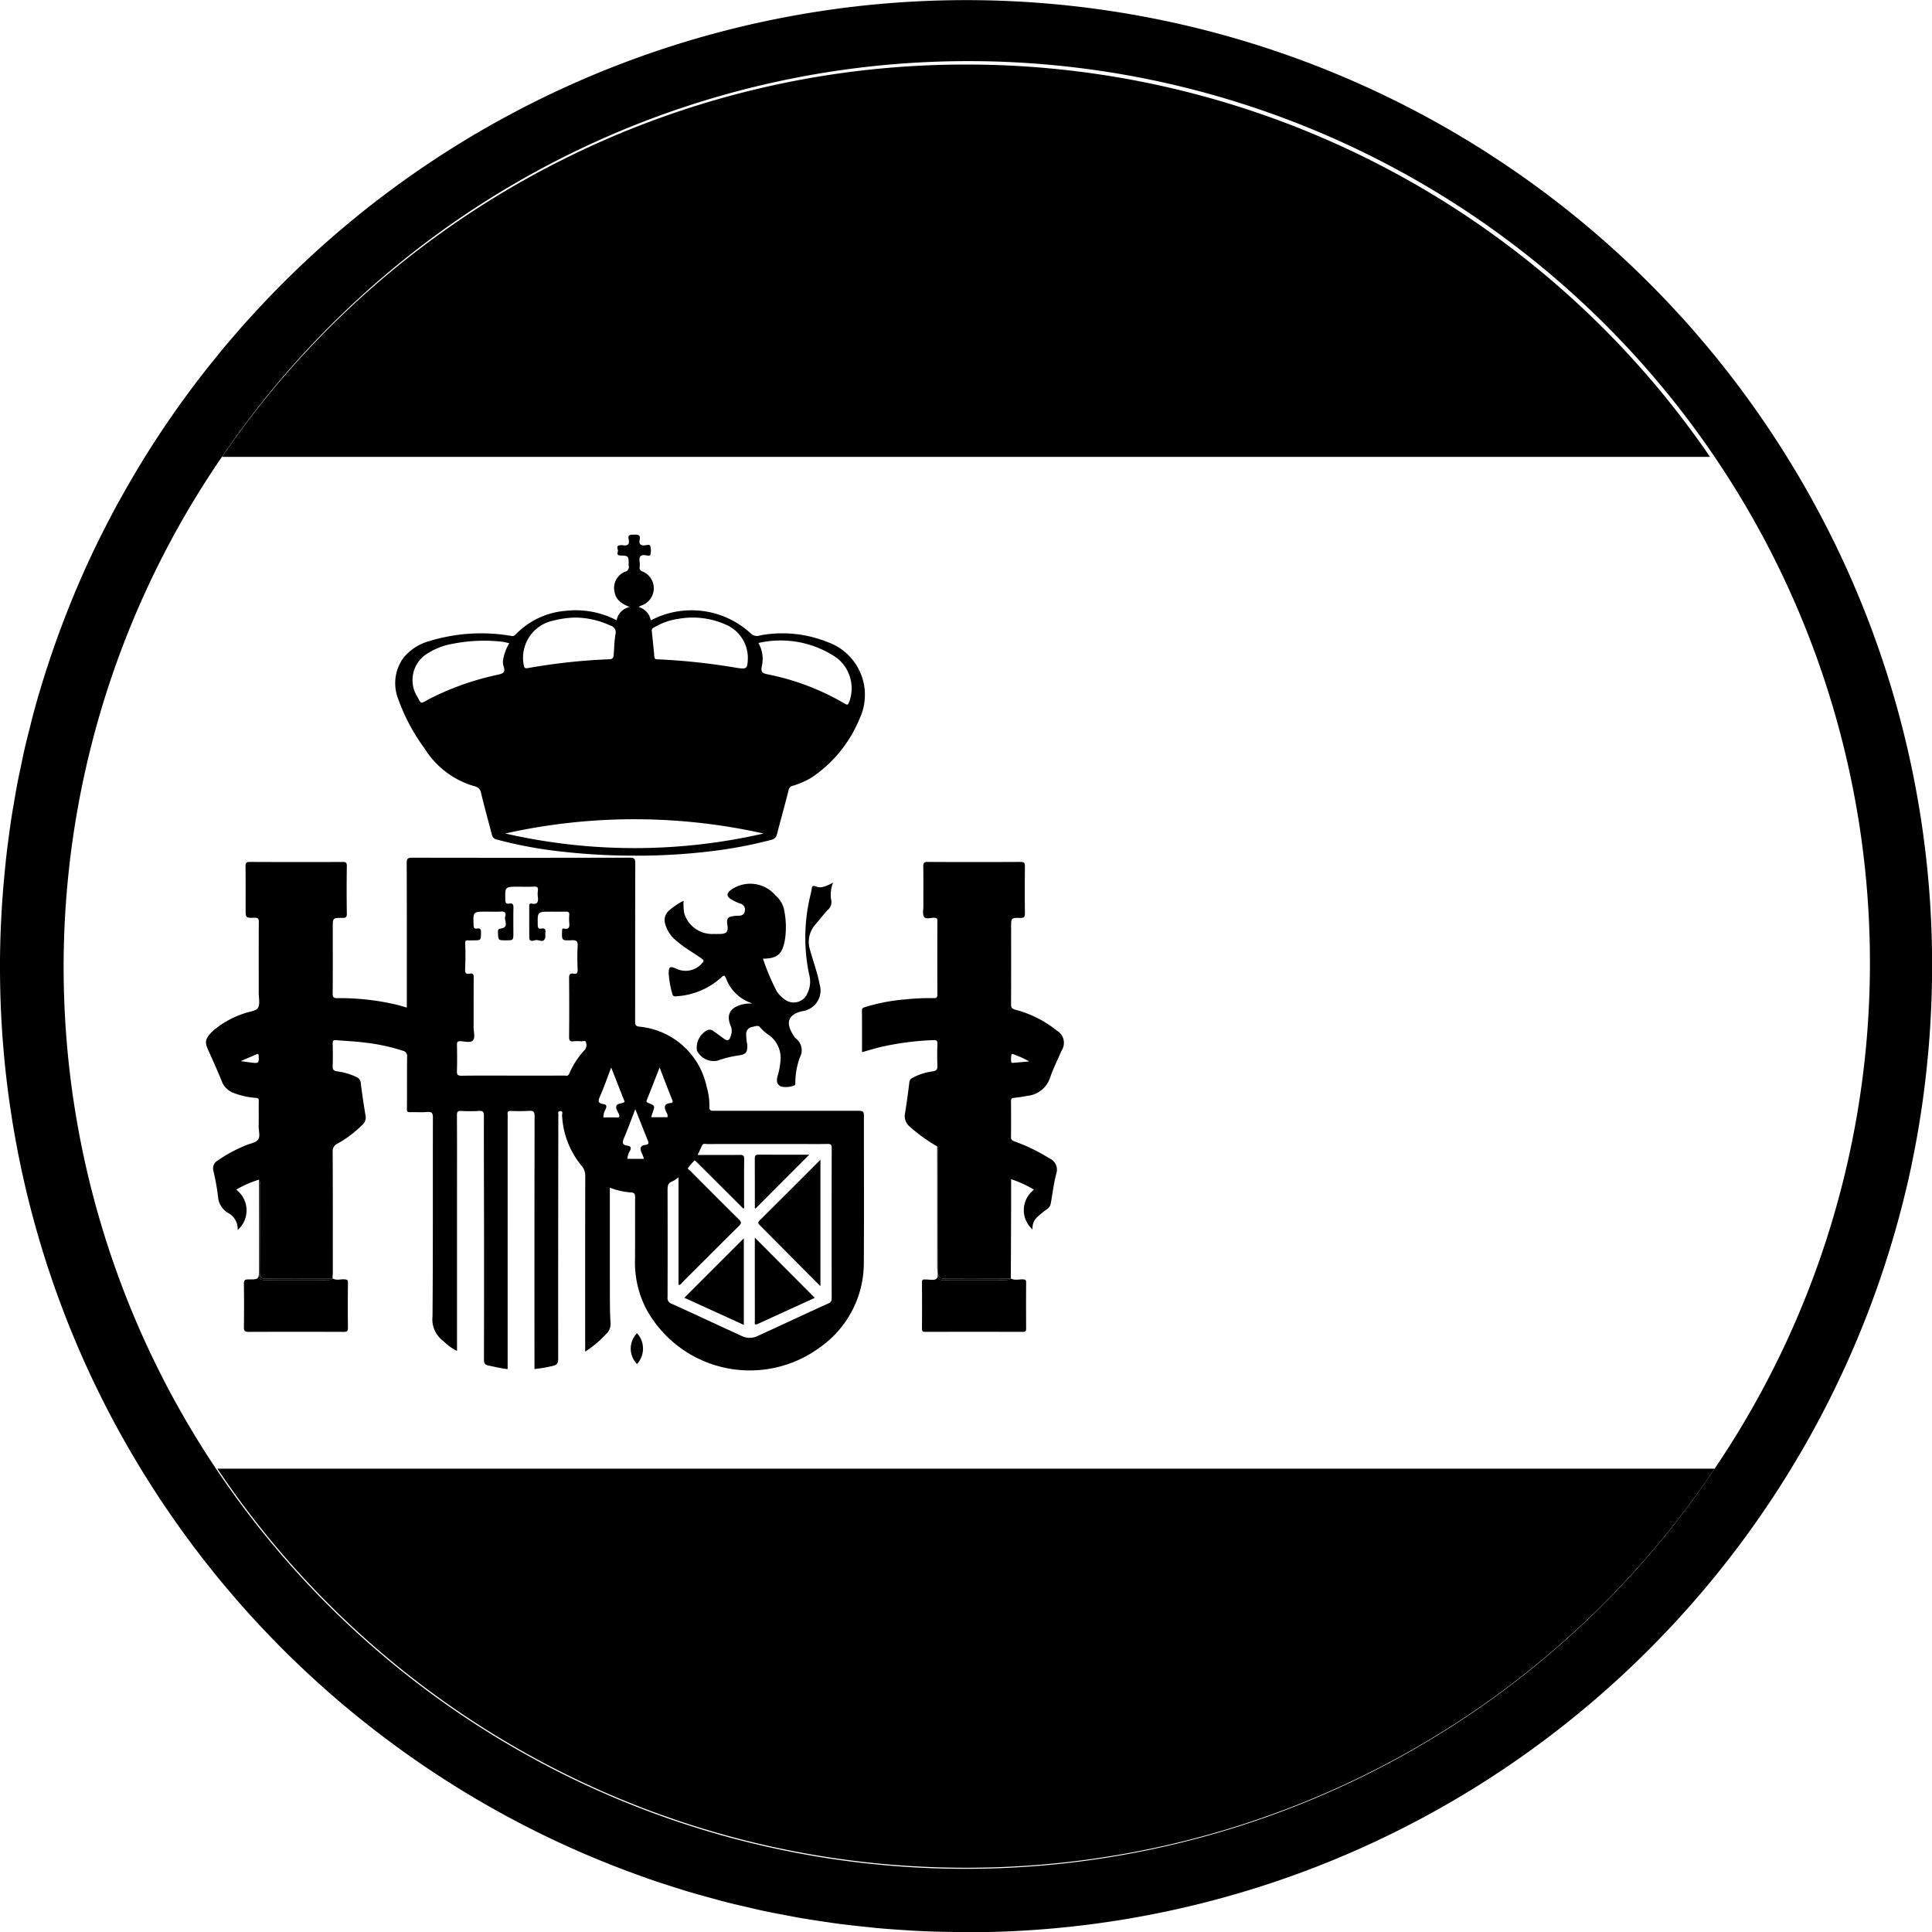 <svg id="Capa_1" data-name="Capa 1" xmlns="http://www.w3.org/2000/svg" viewBox="0 0 54.268 54.272"><path d="M24.44,31.483q-1.982,0-3.964.001c-.086 0-.155.01-.146-.118a1.828,1.828,0,0,0-.078-.561,2.135,2.135,0,0,0-1.871-1.682c-.131-.01-.137-.059-.137-.16.002-1.477,0-2.954.004-4.431 0-.122-.024-.158-.153-.158q-3.06.007-6.119.001c-.115-0-.148.025-.148.145.005,1.301.003,2.603.003,3.904V28.585c-.106-.03-.191-.057-.278-.079a6.981,6.981,0,0,0-1.68-.186c-.1-0-.125-.028-.124-.126.005-.618.002-1.236.002-1.854,0-.274,0-.277.267-.274.09.001.13-.011.128-.118q-.01-.671-0-1.341c.001-.1-.033-.112-.12-.112q-1.304.005-2.607-.001c-.107-.001-.119.038-.118.129.004.397.002.794.002,1.191,0,.249 0.0.256.247.248.112-.004.125.035.124.134-.005.658-.002,1.316-.003,1.974-0.0.145.044.323-.023.426-.06.092-.246.101-.376.15a2.564,2.564,0,0,0-.88.488c-.252.237-.234.339-.13.566.13.285.256.571.374.861a.558.558,0,0,0,.305.312,2.168,2.168,0,0,0,.653.149c.063.007.081.026.079.091-.005.236.001.472-.003.708-.002.129.053.288-.022.379-.072.087-.229.103-.345.157a3.981,3.981,0,0,0-.785.425.251.251,0,0,0-.119.291,6.524,6.524,0,0,1,.131.736.569.569,0,0,0,.281.444.506.506,0,0,1,.269.479A.729.729,0,0,0,7.038,33.699,2.995,2.995,0,0,1,7.676,33.419c.046.052.026.115.026.173.001.811.004,1.623-.002,2.434-.001.13.03.172.166.17.626-.007,1.252-.003,1.878-.003.003-.055.008-.11.008-.165 0-1.13.002-2.261-.003-3.391a.222.222,0,0,1,.125-.225,3.075,3.075,0,0,0,.692-.519.276.276,0,0,0,.11-.246c-.051-.311-.1-.622-.137-.935a.195.195,0,0,0-.114-.172,1.748,1.748,0,0,0-.556-.164c-.089-.014-.125-.047-.121-.144.009-.211.006-.422.001-.633-.002-.079.02-.107.1-.099.254.023.51.032.762.064a5.4,5.4,0,0,1,1.109.234.148.148,0,0,1,.119.17c-.005.487 0.0.975-.005,1.462-.001.074.013.095.086.093.161-.005.322.009.482-.005.135-.011.162.033.162.163-.005,1.859.004,3.718-.011,5.577a.755.755,0,0,0,.304.693c.008.006.014.015.022.021a1.379,1.379,0,0,0,.362.257V33.74c0-.708.002-1.417-.002-2.125-0-.093.015-.133.12-.127a4.031,4.031,0,0,0,.497-0c.114-.007.141.027.14.14-.002,1.055.003,2.11.004,3.165q.002,1.839-.002,3.678c-0.0.103.022.147.13.169.175.035.347.081.535.1V31.776c0-.065.005-.131-.001-.196-.007-.073.02-.094.092-.092a4.972,4.972,0,0,0,.512-.002c.128-.009.154.031.154.155q-.006,3.444-.003,6.888v.209a3.804,3.804,0,0,0,.524-.091c.114-.027.142-.08.142-.195q-.002-3.398.004-6.797a.104.104,0,0,1,0-.03c.014-.045-.04-.125.048-.132.098-.008.054.079.057.122a2.406,2.406,0,0,0,.546,1.411.425.425,0,0,1,.105.297q-.005,2.374-.002,4.748V38.249a2.999,2.999,0,0,0,.586-.492.381.381,0,0,0,.126-.319c-.015-.228-.017-.457-.018-.686-.002-.703-.001-1.407-.001-2.11V33.643a2.002,2.002,0,0,0,.57.133c.132-0.0.141.052.14.157-.004.573.002,1.145-.003,1.718a2.831,2.831,0,0,0,.329,1.425,3.316,3.316,0,0,0,4.871,1.049,2.896,2.896,0,0,0,1.227-2.383c.009-1.341.002-2.683.002-4.024C24.674,31.483,24.674,31.483,24.44,31.483Zm-17.006-1.357c-.077-.011-.154-.021-.269-.037l.477-.206c.016.018.027.024.027.03C7.682,30.154,7.676,30.159,7.434,30.126Zm9.4-.358a2.259,2.259,0,0,0-.44.673c-.034.08-.085.053-.132.054-.482.002-.965.001-1.447.001s-.965-.004-1.447.003c-.108.001-.133-.03-.129-.133.008-.246.005-.492.001-.738-.001-.076.016-.102.099-.099.119.004.279.055.347-.02.074-.08.021-.239.021-.363.002-.462-.001-.924.003-1.387.001-.087-.005-.15-.116-.127-.108.022-.129-.025-.125-.127.01-.239.013-.478.002-.717-.004-.083.019-.095.086-.091.045.003.09 0.0.136 0.0.222,0,.217-0.0.222-.218.002-.092-.021-.13-.115-.114-.074.013-.09-.022-.093-.093-.016-.382-.018-.382.369-.382.136,0,.272.007.407-.002.114-.008.139.057.112.136-.038.112.115.288-.099.336-.073.016-.108.012-.105.106.008.229.001.23.223.23.21,0,.21,0,.21-.213,0-.231-.004-.462.002-.693.002-.091-.013-.146-.119-.126-.085.015-.109-.022-.11-.107-.006-.367-.009-.367.36-.367.146,0,.292.005.437-.002.087-.004.133.012.118.112a.671.671,0,0,0-0.0.18c.017.131-.008.216-.167.185-.06-.012-.077.017-.076.075.002.291-.001.583.002.874.001.147.125.087.178.076.091-.019.229.1.271-.075.01-.043-.004-.091.003-.135.013-.091-.017-.132-.113-.115-.076.014-.1-.016-.101-.096-.008-.378-.011-.378.367-.378.141,0,.281.003.422-.001.07-.002.102.017.096.092a1.256,1.256,0,0,0,0.0.226c.012.113-.007.186-.146.159-.035-.007-.054-.001-.056.053-.009.278-.012.287.262.273.146-.008.185.03.176.175-.015.215-.008.432-.002.648.003.089-.015.134-.113.116-.096-.018-.127.019-.126.12q.008.829,0,1.658c-.001.102.03.133.127.122a1.09,1.09,0,0,1,.211 0c.046.004.121-.033.133.021A.218.218,0,0,1,16.834,29.768Zm.898,1.904c-.125-.003-.251-.001-.379-.001a.444.444,0,0,1,.062-.232c.042-.09.02-.132-.069-.145-.145-.021-.147-.082-.092-.207.115-.261.208-.532.318-.818l.379.963c-.07.061-.2.031-.233.114-.032.08.049.165.076.249.02.064-0.0.079-.061.077Zm.816.769c-.189.018-.17.122-.109.248.021.044.035.091.054.145h-.468a.513.513,0,0,1,.074-.227c.04-.081.026-.132-.069-.143-.147-.016-.154-.085-.101-.209.111-.259.207-.524.32-.817.128.322.243.61.358.898.025.063-.001.098-.06.104Zm.147-.777c.017-.055.028-.093.041-.13.067-.19.068-.191-.116-.268-.048-.02-.071-.032-.045-.093.12-.293.233-.589.357-.906.123.318.234.618.356.913.03.073-.011.082-.05.086-.196.022-.18.127-.114.263a.179.179,0,0,1,.029.135Zm5.068,5.086a.132.132,0,0,1-.091.145c-.67.304-1.336.618-2.005.923a.504.504,0,0,1-.424-.006c-.66-.302-1.316-.611-1.977-.91a.161.161,0,0,1-.111-.178q.005-1.499,0-2.999c-0-.117.002-.214.136-.259a.837.837,0,0,0,.172-.116v3.025c.064 0.0.084-.047.113-.077.527-.525,1.05-1.053,1.58-1.574.083-.082.075-.119-.003-.195-.458-.451-.911-.907-1.364-1.363-.023-.023-.086-.041-.049-.091a2.261,2.261,0,0,1,.173-.198.269.269,0,0,1,.056.043q.656.654,1.312,1.309c.045-.017.023-.058.023-.088.002-.432-.002-.864.004-1.296.001-.102-.03-.123-.125-.122-.39.005-.78.002-1.184.002.046-.097.086-.181.125-.265.033-.07.096-.042.146-.042q1.288-.003,2.577-.001c.266,0,.533.004.799-.002.09-.002.12.019.12.115q-.005,2.11-.001,4.219Z" transform="translate(-0.404 -0.283)"/><path d="M12.331,21.308A2.439,2.439,0,0,0,13.731,22.367a.234.234,0,0,1,.189.205c.093.387.201.77.3,1.156a.174.174,0,0,0,.145.139,12.175,12.175,0,0,0,1.837.339,18.354,18.354,0,0,0,2.067.112,17.174,17.174,0,0,0,2.305-.15,12.244,12.244,0,0,0,1.495-.295.2.2,0,0,0,.161-.164c.106-.409.221-.816.324-1.226a.152.152,0,0,1,.119-.128,2.347,2.347,0,0,0,.518-.225,3.665,3.665,0,0,0,1.362-1.67,1.571,1.571,0,0,0-.766-2.086q-.059-.027-.12-.049a3.408,3.408,0,0,0-1.91-.195.247.247,0,0,1-.266-.056,2.453,2.453,0,0,0-2.807-.365.476.476,0,0,0-.342-.376.381.381,0,0,1,.06-.036.511.511,0,0,0,.041-.966.098.098,0,0,1-.072-.112.646.646,0,0,0-0-.15c-.023-.146.023-.215.182-.188.039.007.11.027.121-.023a.504.504,0,0,0-.003-.238c-.014-.051-.091-.027-.137-.021-.129.017-.191-.023-.162-.16.028-.133-.048-.142-.151-.138-.092.003-.19-.016-.158.131.03.139-.028.189-.163.166a.305.305,0,0,0-.075-0c-.141.011-.05.115-.066.174-.013.052-.034.111.068.114.235.008.235.014.236.255a.229.229,0,0,0,0.0.03.137.137,0,0,1-.093.17l-.014.003a.49.49,0,0,0-.287.577c.046.236.222.327.42.413a.461.461,0,0,0-.364.372,2.479,2.479,0,0,0-1.41-.267,2.196,2.196,0,0,0-1.431.669.113.113,0,0,1-.124.036,4.976,4.976,0,0,0-2.283.143,1.421,1.421,0,0,0-.742.475,1.213,1.213,0,0,0-.152,1.138A5.377,5.377,0,0,0,12.331,21.308Zm11.587-2.538a1.086,1.086,0,0,1,.34,1.227c-.024.056-.035.108-.121.054a6.916,6.916,0,0,0-2.174-.827c-.136-.03-.196-.057-.16-.224a.905.905,0,0,0-.096-.656A2.788,2.788,0,0,1,23.918,18.769Zm-5.102-.885a1.788,1.788,0,0,1,.645-.219,2.259,2.259,0,0,1,1.29.145,1.021,1.021,0,0,1,.659.919c0,.037 0.0.042,0,.047-.008.288-.03.309-.311.265a18.051,18.051,0,0,0-2.232-.24c-.055-.002-.078-.013-.083-.072-.021-.243-.048-.486-.072-.729C18.707,17.927,18.772,17.91,18.816,17.884Zm-2.888-.165A2.702,2.702,0,0,1,16.556,17.63a2.387,2.387,0,0,1,1.005.23.194.194,0,0,1,.131.241c-.033.191-.034.388-.051.583-.006.069-.028.115-.117.117a16.707,16.707,0,0,0-2.292.248c-.086.014-.101-.007-.116-.081a1.067,1.067,0,0,1,.812-1.249Zm5.924,5.976a16.255,16.255,0,0,1-7.255-.001,16.616,16.616,0,0,1,7.255.001ZM12.444,18.619a1.866,1.866,0,0,1,.652-.248,4.525,4.525,0,0,1,1.433-.06c.057.008.113.025.181.041a1.254,1.254,0,0,0-.174.468.358.358,0,0,0,.016.187c.05.15-.006.193-.153.226a7.797,7.797,0,0,0-1.827.628c-.062.032-.125.063-.185.097-.16.092-.16.093-.245-.079a.877.877,0,0,1,.233-1.218Q12.408,18.639,12.444,18.619Z" transform="translate(-0.404 -0.283)"/><path d="M26.74,36.006v.013c0,.044.001.08.003.108A.504.504,0,0,0,26.74,36.006Z" transform="translate(-0.404 -0.283)"/><path d="M28.889,31.12a3.179,3.179,0,0,0,.37-.056.743.743,0,0,0,.636-.496c.089-.263.216-.513.325-.77a.397.397,0,0,0-.106-.551l-.021-.013a3.117,3.117,0,0,0-1.18-.592c-.098-.031-.109-.069-.109-.152q.003-1.085.001-2.17c0-.253 0-.259.257-.253.108.002.132-.03.131-.134-.006-.437-.005-.874-0-1.311.001-.094-.018-.128-.122-.128q-1.304.007-2.607 0c-.097-0-.128.022-.126.123.006.372.002.743.003,1.115 0.0.105-.03.234.02.307.05.072.187.02.285.023.061.002.088.011.088.082q-.004,1.04-0,2.08c0.0.071-.019.096-.093.095a6.881,6.881,0,0,0-.81.036,5.22,5.22,0,0,0-1.115.213c-.05.017-.102.022-.101.102.004.386.002.772.002,1.168.182-.051.353-.104.526-.146a7.987,7.987,0,0,1,1.482-.193c.082-.004.113.017.11.105-.007.206-.008.412 0.0.618.004.102-.033.141-.129.154a1.667,1.667,0,0,0-.564.179.156.156,0,0,0-.096.135c-.034.288-.074.575-.12.862a.38.38,0,0,0,.127.373,4.727,4.727,0,0,0,.776.56c.046.052.026.115.026.173.001,1.117.003,2.235-.002,3.353-.001.141.031.188.18.186.621-.008,1.243-.004,1.864-.004q.004-.986.008-1.973c.001-.265 0-.531 0-.815a3.229,3.229,0,0,1,.643.295.721.721,0,0,0-.04,1.118.422.422,0,0,1,.159-.373,2.413,2.413,0,0,1,.245-.197.239.239,0,0,0,.106-.155c.052-.284.084-.573.158-.851a.34.34,0,0,0-.188-.417,4.994,4.994,0,0,0-.991-.482c-.067-.026-.096-.05-.095-.124.004-.331.003-.663 0-.995C28.802,31.157,28.813,31.126,28.889,31.12Zm-.07-1.223c.007-.024.07.007.107.021a2.291,2.291,0,0,1,.387.18c-.165.014-.291.027-.418.035-.03.002-.082.02-.087-.029A.552.552,0,0,1,28.818,29.897Z" transform="translate(-0.404 -0.283)"/><path d="M23.331,25.186c-.119-.05-.119.012-.13.089-.005.034-.014.068-.021.102a5.028,5.028,0,0,0-.049,2.273.747.747,0,0,1-.044.526.417.417,0,0,1-.647.176.867.867,0,0,1-.219-.225,6.537,6.537,0,0,1-.387-.916c.402-.002.543-.125.615-.515a2.347,2.347,0,0,0-.016-.835.718.718,0,0,0-.239-.419.931.931,0,0,0-1.259-.161c-.128.093-.128.181.008.263a1.356,1.356,0,0,0,.256.121.17.17,0,0,1,.127.204l-0.0.002c-.015.104-.09.136-.186.134a.809.809,0,0,0-.12.008c-.179.025-.211.067-.185.248.029.198-.019.254-.218.256-.055 0-.111.002-.166-0a.821.821,0,0,1-.825-.57,1.481,1.481,0,0,1-.02-.363,1.921,1.921,0,0,0-.414.279.354.354,0,0,0-.105.367.926.926,0,0,0,.339.497c.214.19.469.321.697.491.056.042.055.064.009.112a.611.611,0,0,1-.747.156c-.17-.07-.194-.047-.198.141a2.626,2.626,0,0,0,.103.573c.015.075.063.073.122.067a2.063,2.063,0,0,0,1.244-.521c.064-.06.093-.095.144.025a1.157,1.157,0,0,0,.737.696c-.093.006-.148.004-.201.013-.35.06-.579.245-.396.647a.396.396,0,0,1-.023.288c-.022.089-.084.109-.159.057-.103-.071-.201-.149-.304-.219a.179.179,0,0,0-.166-.041.552.552,0,0,0-.308.576.521.521,0,0,0,.578.288,2.947,2.947,0,0,1,.592-.147c.216-.028.253-.092.244-.312a1.337,1.337,0,0,1-.03-.313.195.195,0,0,1,.162-.173c.077-.017.177-.061.223.004a1.345,1.345,0,0,0,.269.233.801.801,0,0,1,.314.62,2.096,2.096,0,0,1-.088.529c-.026.106-.036.222.096.283a.594.594,0,0,0,.39-.036.084.084,0,0,0,.014-.054,2.064,2.064,0,0,1,.131-.733.416.416,0,0,0-.123-.53.286.286,0,0,1-.054-.071c-.211-.324-.207-.589.248-.692a.585.585,0,0,0,.478-.76c-.062-.334-.184-.651-.272-.977a.732.732,0,0,1,.166-.707c.109-.13.214-.264.328-.39a.292.292,0,0,0,.1-.317.867.867,0,0,1,.061-.459C23.607,25.184,23.453,25.237,23.331,25.186Z" transform="translate(-0.404 -0.283)"/><path d="M28.597,36.241q-.82.002-1.64 0c-.163-.001-.204-.009-.214-.115a.12.12,0,0,1-.037.077c-.06.053-.2.017-.304.02a.088.088,0,0,1-.015-0c-.063-.009-.087.013-.086.081q.005.648 0,1.295c-0.0.07.017.095.092.095q1.371-.004,2.741-0c.073 0.0.094-.022.093-.094q-.004-.648 0-1.295c0-.067-.02-.082-.085-.085-.116-.007-.236.037-.348-.028A.254.254,0,0,1,28.597,36.241Z" transform="translate(-0.404 -0.283)"/><path d="M26.728,32.484q.002,1.702.002,3.404a1.104,1.104,0,0,0,.01.117q-0-1.679-.001-3.358A.406.406,0,0,0,26.728,32.484Z" transform="translate(-0.404 -0.283)"/><path d="M26.931,36.196c-.149.002-.181-.046-.18-.186.006-1.118.003-2.235.002-3.353-0-.058.02-.121-.026-.173a.406.406,0,0,1,.011.164q.001,1.679.001,3.358a.504.504,0,0,1,.003.121c.01.106.051.114.214.115q.82.003,1.64-0a.254.254,0,0,0,.199-.048C28.174,36.193,27.552,36.188,26.931,36.196Z" transform="translate(-0.404 -0.283)"/><path d="M9.545,36.241q-.82.002-1.639 0c-.207-.001-.218-.014-.218-.222q-0-1.218-.001-2.437a.406.406,0,0,0-.011-.164q.002,1.25.003,2.499c0.0.301,0,.305-.298.303-.096-.001-.128.021-.126.123q.009.61,0,1.219c-.002.11.037.133.138.132q1.332-.005,2.665 0c.09 0.0.12-.019.119-.115q-.008-.632.001-1.265c.001-.089-.032-.09-.101-.096-.111-.009-.227.041-.332-.028A.254.254,0,0,1,9.545,36.241Z" transform="translate(-0.404 -0.283)"/><path d="M7.865,36.196c-.136.002-.167-.041-.166-.17.006-.811.003-1.623.002-2.434-0-.058.02-.121-.026-.173a.406.406,0,0,1,.011.164q.001,1.218.001,2.437c0,.208.01.221.218.222q.82.003,1.639-0A.254.254,0,0,0,9.744,36.193C9.118,36.193,8.491,36.189,7.865,36.196Z" transform="translate(-0.404 -0.283)"/><path d="M18.298,38.597a.642.642,0,0,0-.001-.866A.619.619,0,0,0,18.298,38.597Z" transform="translate(-0.404 -0.283)"/><path d="M21.741,34.564c-.065.064-.036.093.011.14q.574.575,1.146,1.153c.18.181.36.362.551.554V32.859C22.869,33.439,22.307,34.004,21.741,34.564Z" transform="translate(-0.404 -0.283)"/><path d="M21.606,36.005c0,.462-.001.924.001,1.386 0.0.045-.028.13.077.082.546-.25,1.091-.499,1.606-.735L21.606,35.046Z" transform="translate(-0.404 -0.283)"/><path d="M21.297,37.498V35.066c-.551.551-1.112,1.112-1.671,1.67C20.169,36.984,20.728,37.239,21.297,37.498Z" transform="translate(-0.404 -0.283)"/><path d="M21.627,34.229l1.508-1.511c-.483,0-.954.002-1.425-.002-.092-.001-.106.037-.105.116.003.446.001.893.002,1.339C21.606,34.195,21.596,34.224,21.627,34.229Z" transform="translate(-0.404 -0.283)"/><path d="M27.538,2.096A25.296,25.296,0,0,0,6.64,13.116H48.437A25.297,25.297,0,0,0,27.538,2.096Z" transform="translate(-0.404 -0.283)"/><path d="M27.538,52.746A25.3,25.3,0,0,0,48.566,41.537H6.51A25.3,25.3,0,0,0,27.538,52.746Z" transform="translate(-0.404 -0.283)"/><path d="M50.597,13.116A27.135,27.135,0,0,0,8.204,8.383L8.178,8.41q-.259.263-.51.533c-.027.029-.052.058-.079.087-.149.161-.297.324-.442.488-.042.048-.082.096-.123.144-.128.148-.256.295-.381.446-.066.079-.129.161-.194.241-.098.121-.197.241-.293.364q-.239.306-.47.619-.095.129-.189.259l-.003.004q-.092.128-.183.258l-.005.007q-.09.128-.178.257l-.007.01q-.087.127-.173.256l-.009.013q-.084.127-.168.255l-.011.017q-.082.126-.162.253l-.013.021q-.055.086-.108.173l-.049.079-.015.025q-.077.125-.152.25l-.017.029q-.074.124-.147.249l-.019.033q-.072.123-.142.247l-.021.037q-.069.122-.137.244l-.023.041q-.067.121-.132.242l-.024.045q-.064.12-.127.24l-.026.05q-.061.118-.122.237l-.028.055q-.059.117-.117.235l-.029.059q-.057.116-.113.233l-.03.063q-.054.115-.108.231l-.031.067q-.052.114-.104.229l-.031.071q-.051.114-.1.228l-.031.073q-.049.113-.097.227l-.031.076q-.047.113-.093.227l-.03.076q-.046.114-.091.229l-.029.076q-.045.115-.088.231l-.028.074q-.044.117-.087.235l-.025.07q-.043.12-.086.241l-.022.064q-.043.125-.085.25l-.018.054q-.044.131-.086.262l-.013.04q-.044.139-.088.279l-.006.02q-.142.46-.267.928c-.037.137-.069.277-.104.415-.044.174-.089.347-.129.522-.041.178-.077.358-.114.537-.028.135-.059.27-.085.406-.04.208-.075.418-.111.628-.018.107-.038.213-.054.32-.037.239-.07.48-.101.721-.01.076-.021.153-.03.229-.033.273-.06.548-.085.824-.004.041-.008.082-.012.124-.066.769-.103,1.546-.103,2.332a27.079,27.079,0,0,0,1.67,9.393q.026.071.053.142l.049.13a26.876,26.876,0,0,0,2.184,4.452,27.188,27.188,0,0,0,6.148,7.009l.043.034q.089.071.179.142l.106.084q.058.046.117.091.085.065.17.13l.056.042a27.073,27.073,0,0,0,7.354,3.951c.034.012.066.025.1.036.275.096.554.185.833.272.067.021.134.044.202.064.254.077.511.147.768.217.095.026.189.053.284.078.238.062.478.117.719.172.116.027.231.055.348.081.23.05.462.094.695.137.127.024.254.05.381.072.233.04.467.075.702.11.127.019.253.039.38.055.248.033.498.06.748.086.111.011.221.024.333.035.281.026.563.045.847.063.075.005.15.01.226.014.336.018.673.028,1.011.033l.032.001c.006 0.0.012-0.0.019,0,.127.002.253.008.38.008a27.053,27.053,0,0,0,10.332-2.037l.103-.043q.085-.036.17-.071.113-.048.225-.097l.048-.021a27.057,27.057,0,0,0,8.285-5.656l.045-.045q.078-.079.156-.158l.099-.102q.05-.051.099-.103.077-.08.153-.16l.044-.046a27.192,27.192,0,0,0,6.675-12.458l.007-.029q.064-.277.122-.557l.017-.084q.053-.257.1-.515c.008-.043.016-.085.024-.128q.043-.242.082-.486c.008-.052.017-.104.025-.157q.037-.236.069-.473.011-.083.022-.166.031-.24.058-.48l.017-.153q.027-.255.05-.511l.01-.112q.024-.284.042-.569l.002-.04c.034-.555.053-1.113.053-1.676A27.005,27.005,0,0,0,50.597,13.116ZM48.566,41.537a25.327,25.327,0,0,1-42.095-28.176c.02-.029.039-.059.059-.089.036-.053.073-.104.109-.157A25.326,25.326,0,0,1,48.566,41.537Z" transform="translate(-0.404 -0.283)"/></svg>